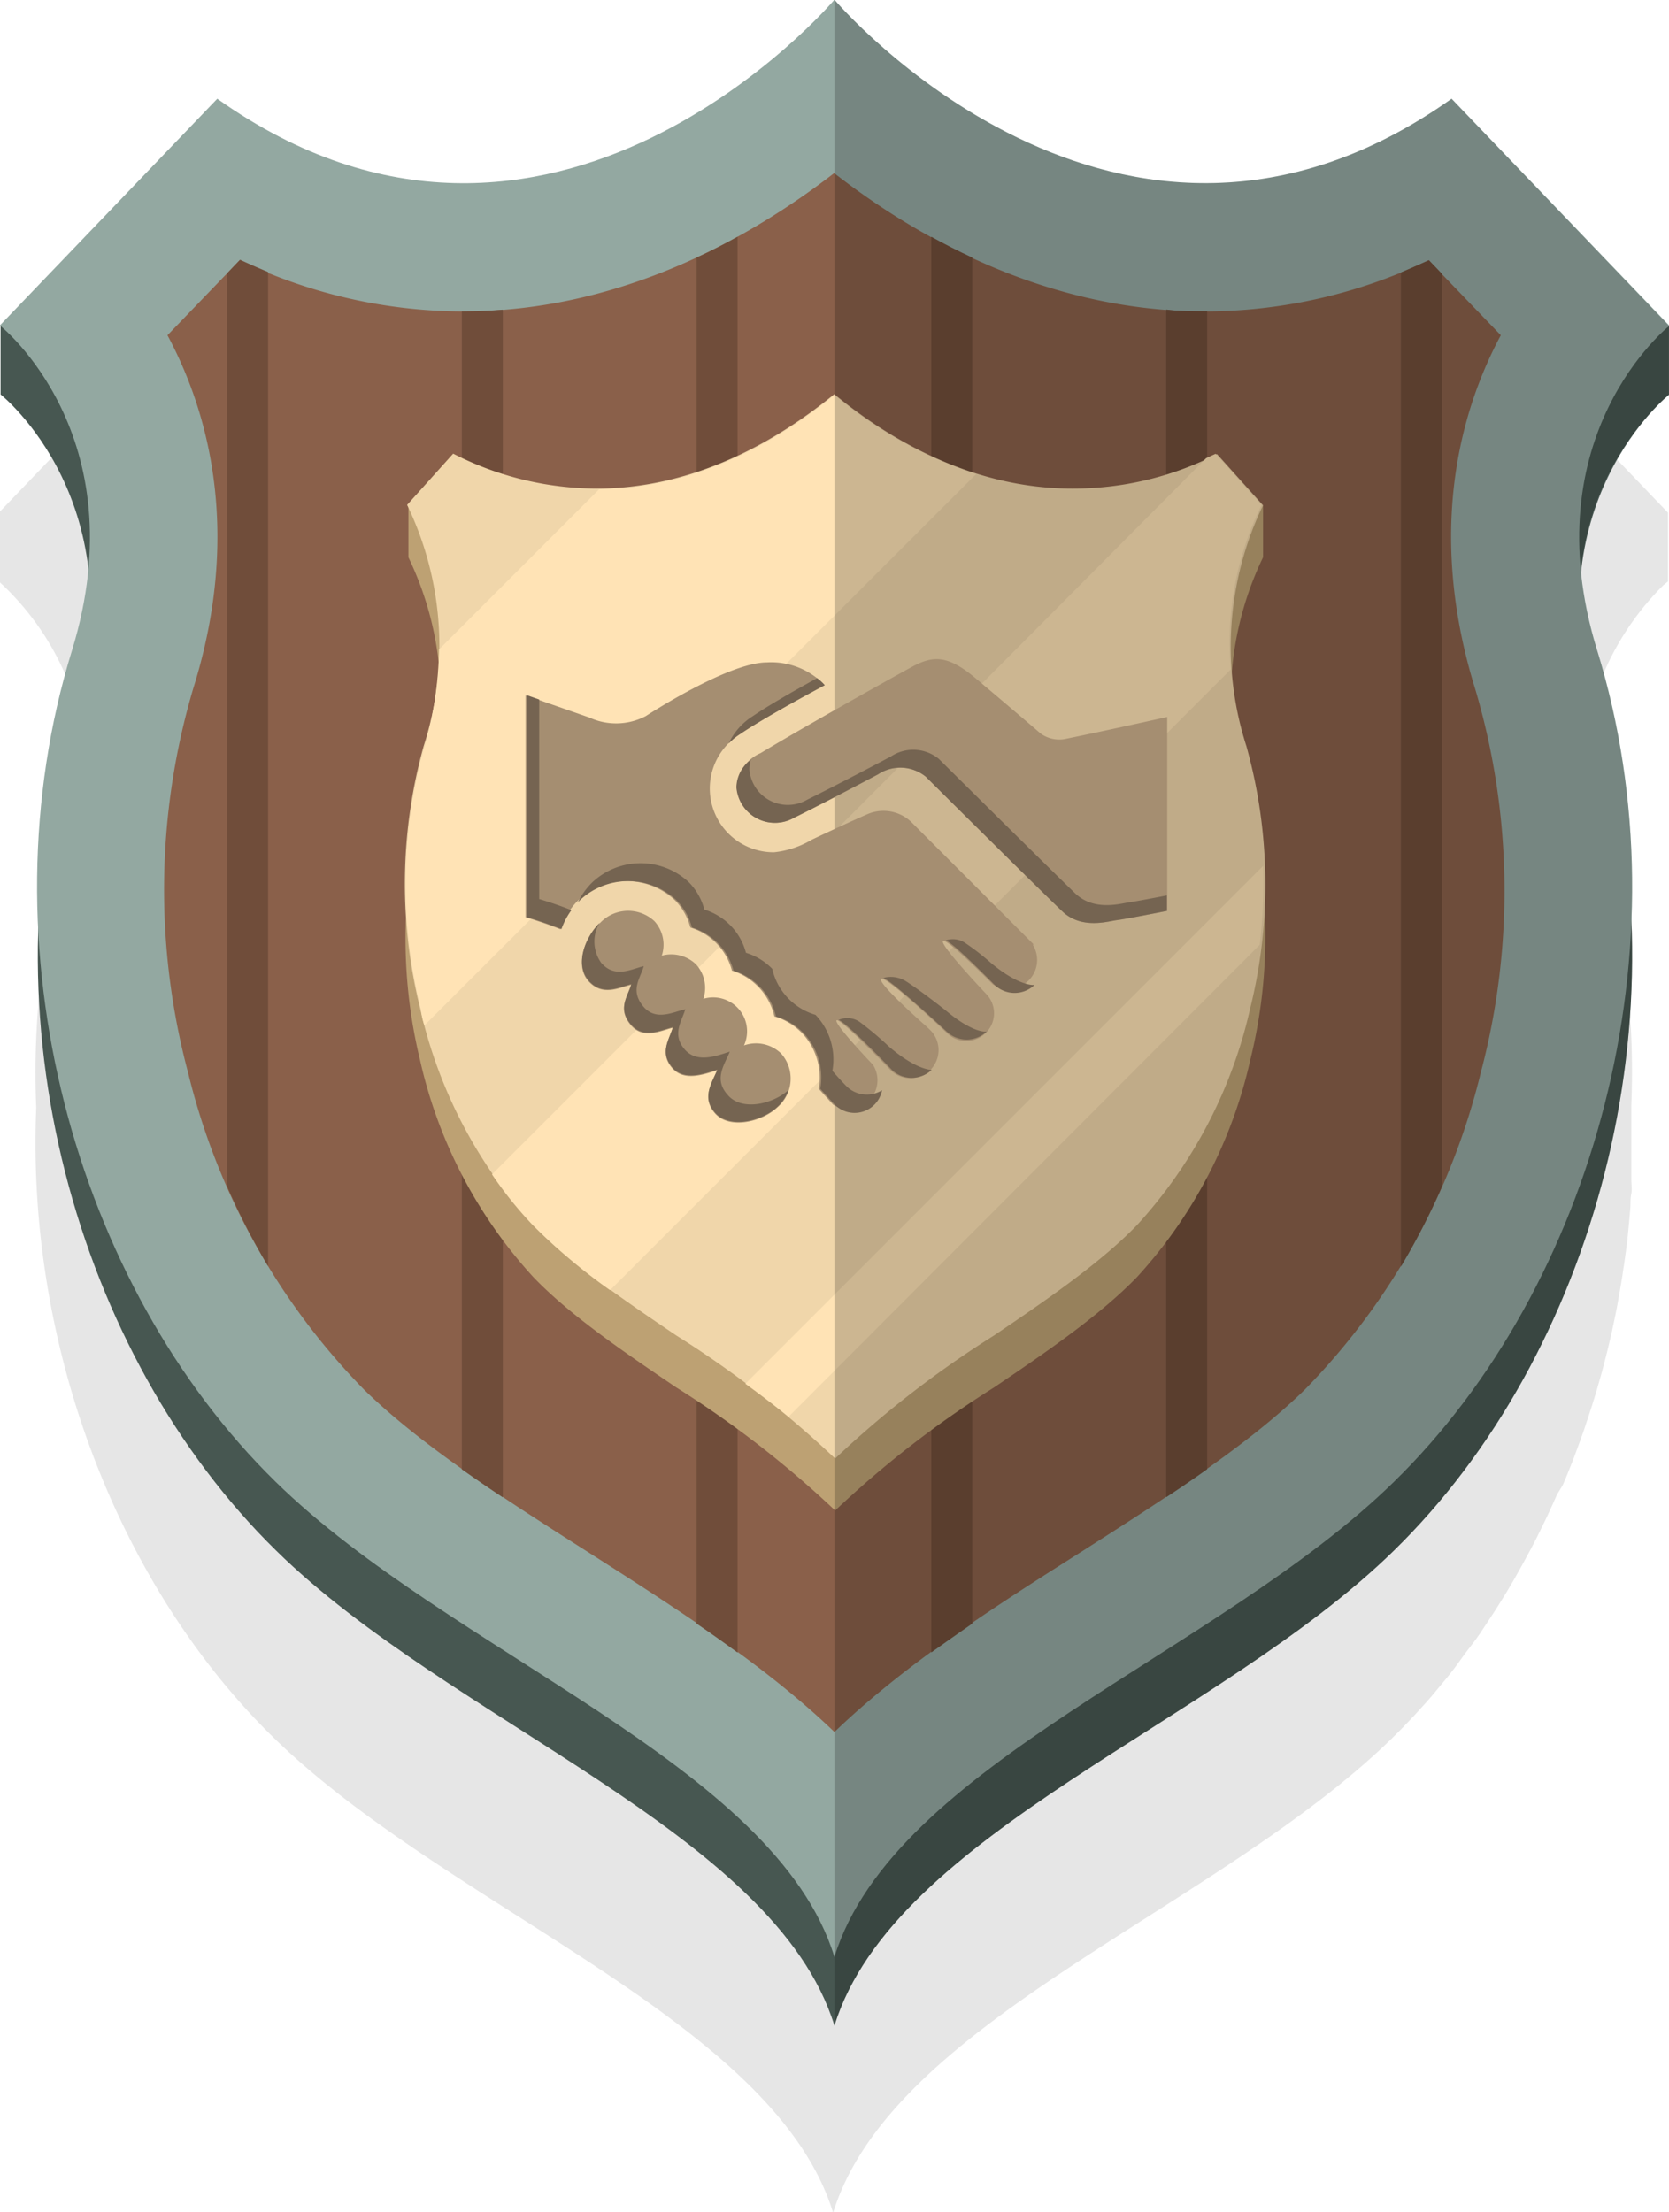 <svg xmlns="http://www.w3.org/2000/svg" viewBox="0 0 115.61 153.2"><defs><style>.a{isolation:isolate;}.b{opacity:0.1;}.b,.j{mix-blend-mode:multiply;}.c{fill:#475751;}.d{fill:#93a8a1;}.e{fill:#8a604a;}.f{fill:#704d3a;}.g{fill:#bda173;}.h{fill:#f0d6aa;}.i{fill:#ffe3b5;}.j{opacity:0.2;}.k{fill:#a58e71;}.l{fill:#756451;}</style></defs><title>Sponsors</title><g class="a"><path class="b" d="M4098.28,531.43l0,0,0,0v-4.76l-15.06-15.7c-23.08,16.38-42.75-6.86-42.75-6.86s-19.66,23.25-42.75,6.86l-15.06,15.7v4.76a18.92,18.92,0,0,1,6.09,12.3,28,28,0,0,1-1.13,5.44,56,56,0,0,0-2.37,18.71c-0.69,16.5,5.67,33.1,16.44,43.63,12.16,11.88,34.64,19.56,38.76,32.91,4.12-13.35,26.6-21,38.76-32.91,0.39-.38.78-0.78,1.16-1.18l0.35-.37,0.8-.88,0.36-.41,0.83-1,0.25-.3q0.53-.65,1-1.32l0.24-.33,0.76-1,0.33-.47,0.66-1,0.3-.46q0.43-.67.85-1.36l0.09-.15q0.42-.7.81-1.41l0.29-.52,0.54-1,0.3-.58c0.18-.35.35-0.71,0.53-1.07l0.24-.5q0.35-.75.69-1.52L4091,594c0.15-.35.3-0.7,0.44-1.06l0.27-.68,0.37-1,0.25-.69c0.14-.39.27-0.79,0.4-1.18l0.28-.86c0.12-.39.25-0.79,0.36-1.18l0.22-.77c0.09-.31.17-0.61,0.25-0.92l0.21-.82c0.08-.31.15-0.62,0.22-0.92s0.13-.53.18-0.8q0.17-.78.32-1.56c0.05-.28.1-0.57,0.15-0.85s0.1-.59.15-0.88,0.09-.61.14-0.91,0.08-.56.12-0.84,0.08-.61.12-0.92,0.06-.58.09-0.87q0.08-.8.14-1.61c0-.28,0-0.56.06-0.84s0-.65,0-1,0-.53,0-0.79,0-.65,0-1,0-.52,0-0.78,0-.66,0-1,0-.59,0-0.89,0-.44,0-0.67a58,58,0,0,0-.38-9.35l0-.3q-0.12-.93-0.27-1.87l-0.1-.59q-0.14-.79-0.3-1.58c0-.23-0.09-0.46-0.14-0.69-0.11-.52-0.24-1-0.37-1.55-0.05-.21-0.1-0.43-0.16-0.64-0.19-.72-0.39-1.43-0.61-2.14q-0.22-.72-0.4-1.42l0-.18c-0.1-.41-0.2-0.81-0.28-1.2v-0.08q-0.27-1.32-.39-2.56h0a19.37,19.37,0,0,1,5.6-11.85h0Z" transform="translate(-3982.74 -491.16)"/><path class="c" d="M4040.54,631.46c4.12-13.35,26.6-21,38.76-32.91,13.85-13.53,20.4-37.1,14.08-57.57-4.61-14.93,5-22.5,5-22.5v-4.76c-23.08,16.38-57.8-17.8-57.8-17.8s-34.72,34.18-57.8,17.8v4.76s9.58,7.56,5,22.5c-6.33,20.48.23,44,14.08,57.57C4013.94,610.43,4036.42,618.11,4040.54,631.46Z" transform="translate(-3982.74 -491.16)"/><path class="d" d="M4040.54,626.7c4.12-13.35,26.6-21,38.76-32.91,13.85-13.53,20.4-37.1,14.08-57.57-4.61-14.93,5-22.5,5-22.5L4083.29,498c-23.08,16.38-42.75-6.86-42.75-6.86s-19.66,23.25-42.75,6.86l-15.06,15.7s9.58,7.56,5,22.5c-6.33,20.48.23,44,14.08,57.57C4013.94,605.67,4036.42,613.35,4040.54,626.7Z" transform="translate(-3982.74 -491.16)"/><path class="e" d="M3995.76,565.42a47.32,47.32,0,0,0,12.21,22c4,3.91,9.83,7.63,15.47,11.22,6.05,3.86,12.22,7.79,17.1,12.48,4.88-4.69,11-8.62,17.1-12.48,5.64-3.6,11.47-7.31,15.47-11.22a47.32,47.32,0,0,0,12.21-22,49.11,49.11,0,0,0-.41-26.59c-3.17-10.27-1.34-18.62,1.79-24.45l-5-5.19a36,36,0,0,1-15.49,3.54c-11,0-20-5.15-25.69-9.58-5.73,4.43-14.73,9.58-25.69,9.58a36,36,0,0,1-15.49-3.54l-5,5.19c3.13,5.83,5,14.18,1.79,24.45A49.11,49.11,0,0,0,3995.76,565.42Z" transform="translate(-3982.74 -491.16)"/><path class="f" d="M4017.57,594.87V512.61c-0.89.07-1.79,0.12-2.71,0.12h-0.13v80.2C4015.66,593.58,4016.6,594.23,4017.57,594.87Z" transform="translate(-3982.74 -491.16)"/><path class="f" d="M4001.31,510c-0.65-.27-1.3-0.55-1.94-0.85l-0.9.94v63.22a49,49,0,0,0,2.84,5.55V510Z" transform="translate(-3982.74 -491.16)"/><path class="f" d="M4033.83,605.62V507.56c-0.91.5-1.85,1-2.84,1.44v94.61Q4032.44,604.6,4033.83,605.62Z" transform="translate(-3982.74 -491.16)"/><path class="f" d="M4082.62,573.34V510.12l-0.9-.94q-1,.45-1.94.85v68.86A49,49,0,0,0,4082.62,573.34Z" transform="translate(-3982.74 -491.16)"/><path class="f" d="M4050.09,509c-1-.46-1.93-0.94-2.84-1.44v98.05q1.4-1,2.84-2V509Z" transform="translate(-3982.74 -491.16)"/><path class="f" d="M4066.36,592.92v-80.2h-0.13c-0.92,0-1.82,0-2.71-.12v82.26C4064.48,594.23,4065.43,593.58,4066.36,592.92Z" transform="translate(-3982.74 -491.16)"/><path class="g" d="M4011.84,564.6a32.93,32.93,0,0,0,7.83,15c2.56,2.67,6.3,5.21,9.92,7.66a70.71,70.71,0,0,1,11,8.52,70.71,70.71,0,0,1,11-8.52c3.62-2.45,7.35-5,9.92-7.66a32.93,32.93,0,0,0,7.83-15,35.63,35.63,0,0,0-.26-18.15,22.52,22.52,0,0,1,1.15-16.69v-3.59c-3.2,1.61-9.72,2.47-13.13,2.47-7,0-12.8-3.51-16.47-6.54-3.67,3-9.44,6.54-16.47,6.54-3.4,0-9.92-.86-13.13-2.47v3.59a22.52,22.52,0,0,1,1.15,16.69A35.63,35.63,0,0,0,4011.84,564.6Z" transform="translate(-3982.74 -491.16)"/><path class="h" d="M4011.84,561a32.93,32.93,0,0,0,7.83,15c2.56,2.67,6.3,5.21,9.92,7.66a70.71,70.71,0,0,1,11,8.52,70.71,70.71,0,0,1,11-8.52c3.62-2.45,7.35-5,9.92-7.66a32.93,32.93,0,0,0,7.83-15,35.63,35.63,0,0,0-.26-18.15,22.52,22.52,0,0,1,1.15-16.69l-3.19-3.55A21.92,21.92,0,0,1,4057,525c-7,0-12.8-3.51-16.47-6.54-3.67,3-9.44,6.54-16.47,6.54a21.92,21.92,0,0,1-9.93-2.42l-3.19,3.55a22.52,22.52,0,0,1,1.15,16.69A35.63,35.63,0,0,0,4011.84,561Z" transform="translate(-3982.74 -491.16)"/><path class="i" d="M4012.14,562.18L4050.35,524a29.82,29.82,0,0,1-9.81-5.48c-3.64,3-9.36,6.48-16.3,6.53l-11.09,11.09a25.78,25.78,0,0,1-1,6.73,35.63,35.63,0,0,0-.26,18.15C4011.93,561.4,4012,561.79,4012.14,562.18Z" transform="translate(-3982.74 -491.16)"/><path class="i" d="M4025,580.52l43-43a21.42,21.42,0,0,1,2.13-11.38l-3.19-3.55-0.65.3q-24.69,24.85-49.47,49.61a27,27,0,0,0,2.84,3.53A40.58,40.58,0,0,0,4025,580.52Z" transform="translate(-3982.74 -491.16)"/><path class="i" d="M4070,556.6a36.73,36.73,0,0,0,.24-5.47L4034.37,587q1.52,1.11,3,2.28Z" transform="translate(-3982.74 -491.16)"/><path class="j" d="M4040.54,631.46c4.12-13.35,26.6-21,38.76-32.91,10.77-10.53,17.13-27.13,16.44-43.63a56,56,0,0,0-2.37-18.71,28.07,28.07,0,0,1-1.13-5.44,18.92,18.92,0,0,1,6.09-12.3v-4.76L4083.29,498c-23.08,16.38-42.75-6.86-42.75-6.86v140.3Z" transform="translate(-3982.74 -491.16)"/><path class="k" d="M4063.59,540.82v13.43s-2.87.57-3.47,0.64-2.45.67-3.79-.62c-2.07-2-9.44-9.31-9.44-9.31a2.8,2.8,0,0,0-3.31-.17c-1.87,1-4.65,2.43-5.81,3a2.67,2.67,0,0,1-4-2.09,2.73,2.73,0,0,1,1.66-2.38c2.64-1.6,8.21-4.73,10.53-6,1.41-.75,2.43-0.81,4.36.82,2.38,2,4.51,3.83,4.51,3.83a2.21,2.21,0,0,0,1.8.35C4059.34,541.77,4063.59,540.82,4063.59,540.82Zm-29.32,22.76a2.35,2.35,0,0,0-2.81-3.24,2.42,2.42,0,0,0-.51-2.39,2.48,2.48,0,0,0-2.37-.6,2.42,2.42,0,0,0-.51-2.39,2.67,2.67,0,0,0-3.74.1c-1.09,1-1.8,3-.82,4.07s2.1,0.44,2.95.24c-0.24.85-.95,1.64-0.07,2.74s2.1,0.44,2.95.24c-0.24.84-.92,1.71-0.08,2.74s2.24,0.48,3.16.2c-0.36.91-1.12,1.9-.14,3s3.23,0.6,4.33-.45a2.62,2.62,0,0,0,.24-3.71A2.5,2.5,0,0,0,4034.27,563.57Zm20.08-7-8.5-8.5a2.79,2.79,0,0,0-3-.54c-1.19.52-2.72,1.23-3.88,1.78a6.4,6.4,0,0,1-2.61.87,4.42,4.42,0,0,1-2.34-8.19c1.77-1.22,5.84-3.39,5.84-3.39a5.11,5.11,0,0,0-4-1.57c-2.71,0-8.39,3.72-8.39,3.72a4.43,4.43,0,0,1-3.9.1l-4.42-1.54v15.37s1.26,0.37,2.4.83a5.05,5.05,0,0,1,1.24-2,4.89,4.89,0,0,1,6.71,0,4.24,4.24,0,0,1,1.06,1.88,4.29,4.29,0,0,1,1.82,1.11,4.23,4.23,0,0,1,1.06,1.88,4.32,4.32,0,0,1,2.94,3.17,4.35,4.35,0,0,1,1.9,1.14,4.47,4.47,0,0,1,1.17,3.87h0s0.64,0.71,1,1.1a2,2,0,0,0,2.76-2.76s-2.74-2.86-2.52-3.08,3.67,3.37,3.73,3.44a1.95,1.95,0,1,0,2.76-2.76l-0.25-.24s-3.42-3-3.16-3.31,4.52,3.71,4.52,3.71a1.92,1.92,0,0,0,2.77-2.66s-3.24-3.41-3-3.67,3.45,3,3.45,3a2,2,0,0,0,2.76-2.76Z" transform="translate(-3982.74 -491.16)"/><path class="l" d="M4040.79,561.82c0.22-.22,3.67,3.37,3.73,3.44a2,2,0,0,0,2.76,0s-1,.06-2.95-1.6a23.41,23.41,0,0,0-2-1.69,1.5,1.5,0,0,0-1.47-.18Z" transform="translate(-3982.74 -491.16)"/><path class="l" d="M4048.21,556.32c0.22-.22,3.36,3,3.43,3.06a2,2,0,0,0,2.76,0s-1,.15-3-1.51a17.3,17.3,0,0,0-1.83-1.42,1.53,1.53,0,0,0-1.22-.19Z" transform="translate(-3982.74 -491.16)"/><path class="l" d="M4043.9,558.93c0.22-.22,4.35,3.62,4.42,3.68a2,2,0,0,0,2.76,0s-0.89.17-2.86-1.49c0,0-1.68-1.33-2.73-2a2,2,0,0,0-1.38-.27A0.62,0.62,0,0,0,4043.9,558.93Z" transform="translate(-3982.74 -491.16)"/><path class="l" d="M4020.09,553.43V539.61l-0.86-.3v15.37s1.26,0.37,2.4.83a5.15,5.15,0,0,1,.69-1.31C4021.23,553.76,4020.09,553.43,4020.09,553.43Z" transform="translate(-3982.74 -491.16)"/><path class="l" d="M4033.15,567c-1-1.1-.22-2.09.14-3-0.92.29-2.31,0.84-3.16-.2s-0.16-1.9.08-2.74c-0.85.19-2.07,0.87-2.95-.24s-0.16-1.9.07-2.74c-0.85.19-2,.87-2.95-0.24a2.53,2.53,0,0,1-.11-2.76c-1.05,1.06-1.71,2.91-.75,4s2.1,0.44,2.95.24c-0.24.85-.95,1.64-0.07,2.74s2.1,0.44,2.95.24c-0.24.84-.92,1.71-0.08,2.74s2.24,0.48,3.16.2c-0.36.91-1.12,1.9-.14,3s3.23,0.6,4.33-.45a2.93,2.93,0,0,0,.74-1.13C4036.22,567.67,4034.09,568.12,4033.15,567Z" transform="translate(-3982.74 -491.16)"/><path class="l" d="M4039.87,538.62a3.24,3.24,0,0,0-.53-0.49c-1.35.74-3.35,1.87-4.45,2.63a4.48,4.48,0,0,0-1.68,1.9A4.53,4.53,0,0,1,4034,542C4035.8,540.78,4039.87,538.62,4039.87,538.62Z" transform="translate(-3982.74 -491.16)"/><path class="l" d="M4041.4,566.42c-0.39-.39-1-1.08-1-1.1h0a4.47,4.47,0,0,0-1.17-3.87,4.33,4.33,0,0,1-3-3.19,4.3,4.3,0,0,0-1.82-1.11,4.23,4.23,0,0,0-1.06-1.88,4.29,4.29,0,0,0-1.82-1.11,4.24,4.24,0,0,0-1.06-1.88,4.89,4.89,0,0,0-6.71,0,5,5,0,0,0-1,1.4l0.14-.16a4.89,4.89,0,0,1,6.71,0,4.24,4.24,0,0,1,1.06,1.88,4.29,4.29,0,0,1,1.82,1.11,4.23,4.23,0,0,1,1.06,1.88,4.32,4.32,0,0,1,2.94,3.17,4.35,4.35,0,0,1,1.9,1.14,4.47,4.47,0,0,1,1.17,3.87h0s0.64,0.71,1,1.1a1.94,1.94,0,0,0,3.28-1A2,2,0,0,1,4041.4,566.42Z" transform="translate(-3982.74 -491.16)"/><path class="l" d="M4061,553.65c-0.59.07-2.45,0.67-3.79-.62-2.07-2-9.44-9.31-9.44-9.31a2.8,2.8,0,0,0-3.31-.17c-1.87,1-4.65,2.43-5.81,3a2.67,2.67,0,0,1-4-2.09,2.33,2.33,0,0,1,.1-0.67,2.4,2.4,0,0,0-1,1.91,2.67,2.67,0,0,0,4,2.09c1.16-.56,3.93-2,5.81-3a2.8,2.8,0,0,1,3.31.17s7.37,7.33,9.44,9.31c1.34,1.29,3.2.69,3.79,0.62s3.47-.64,3.47-0.64v-1.07C4062.69,553.35,4061.37,553.6,4061,553.65Z" transform="translate(-3982.74 -491.16)"/></g></svg>
